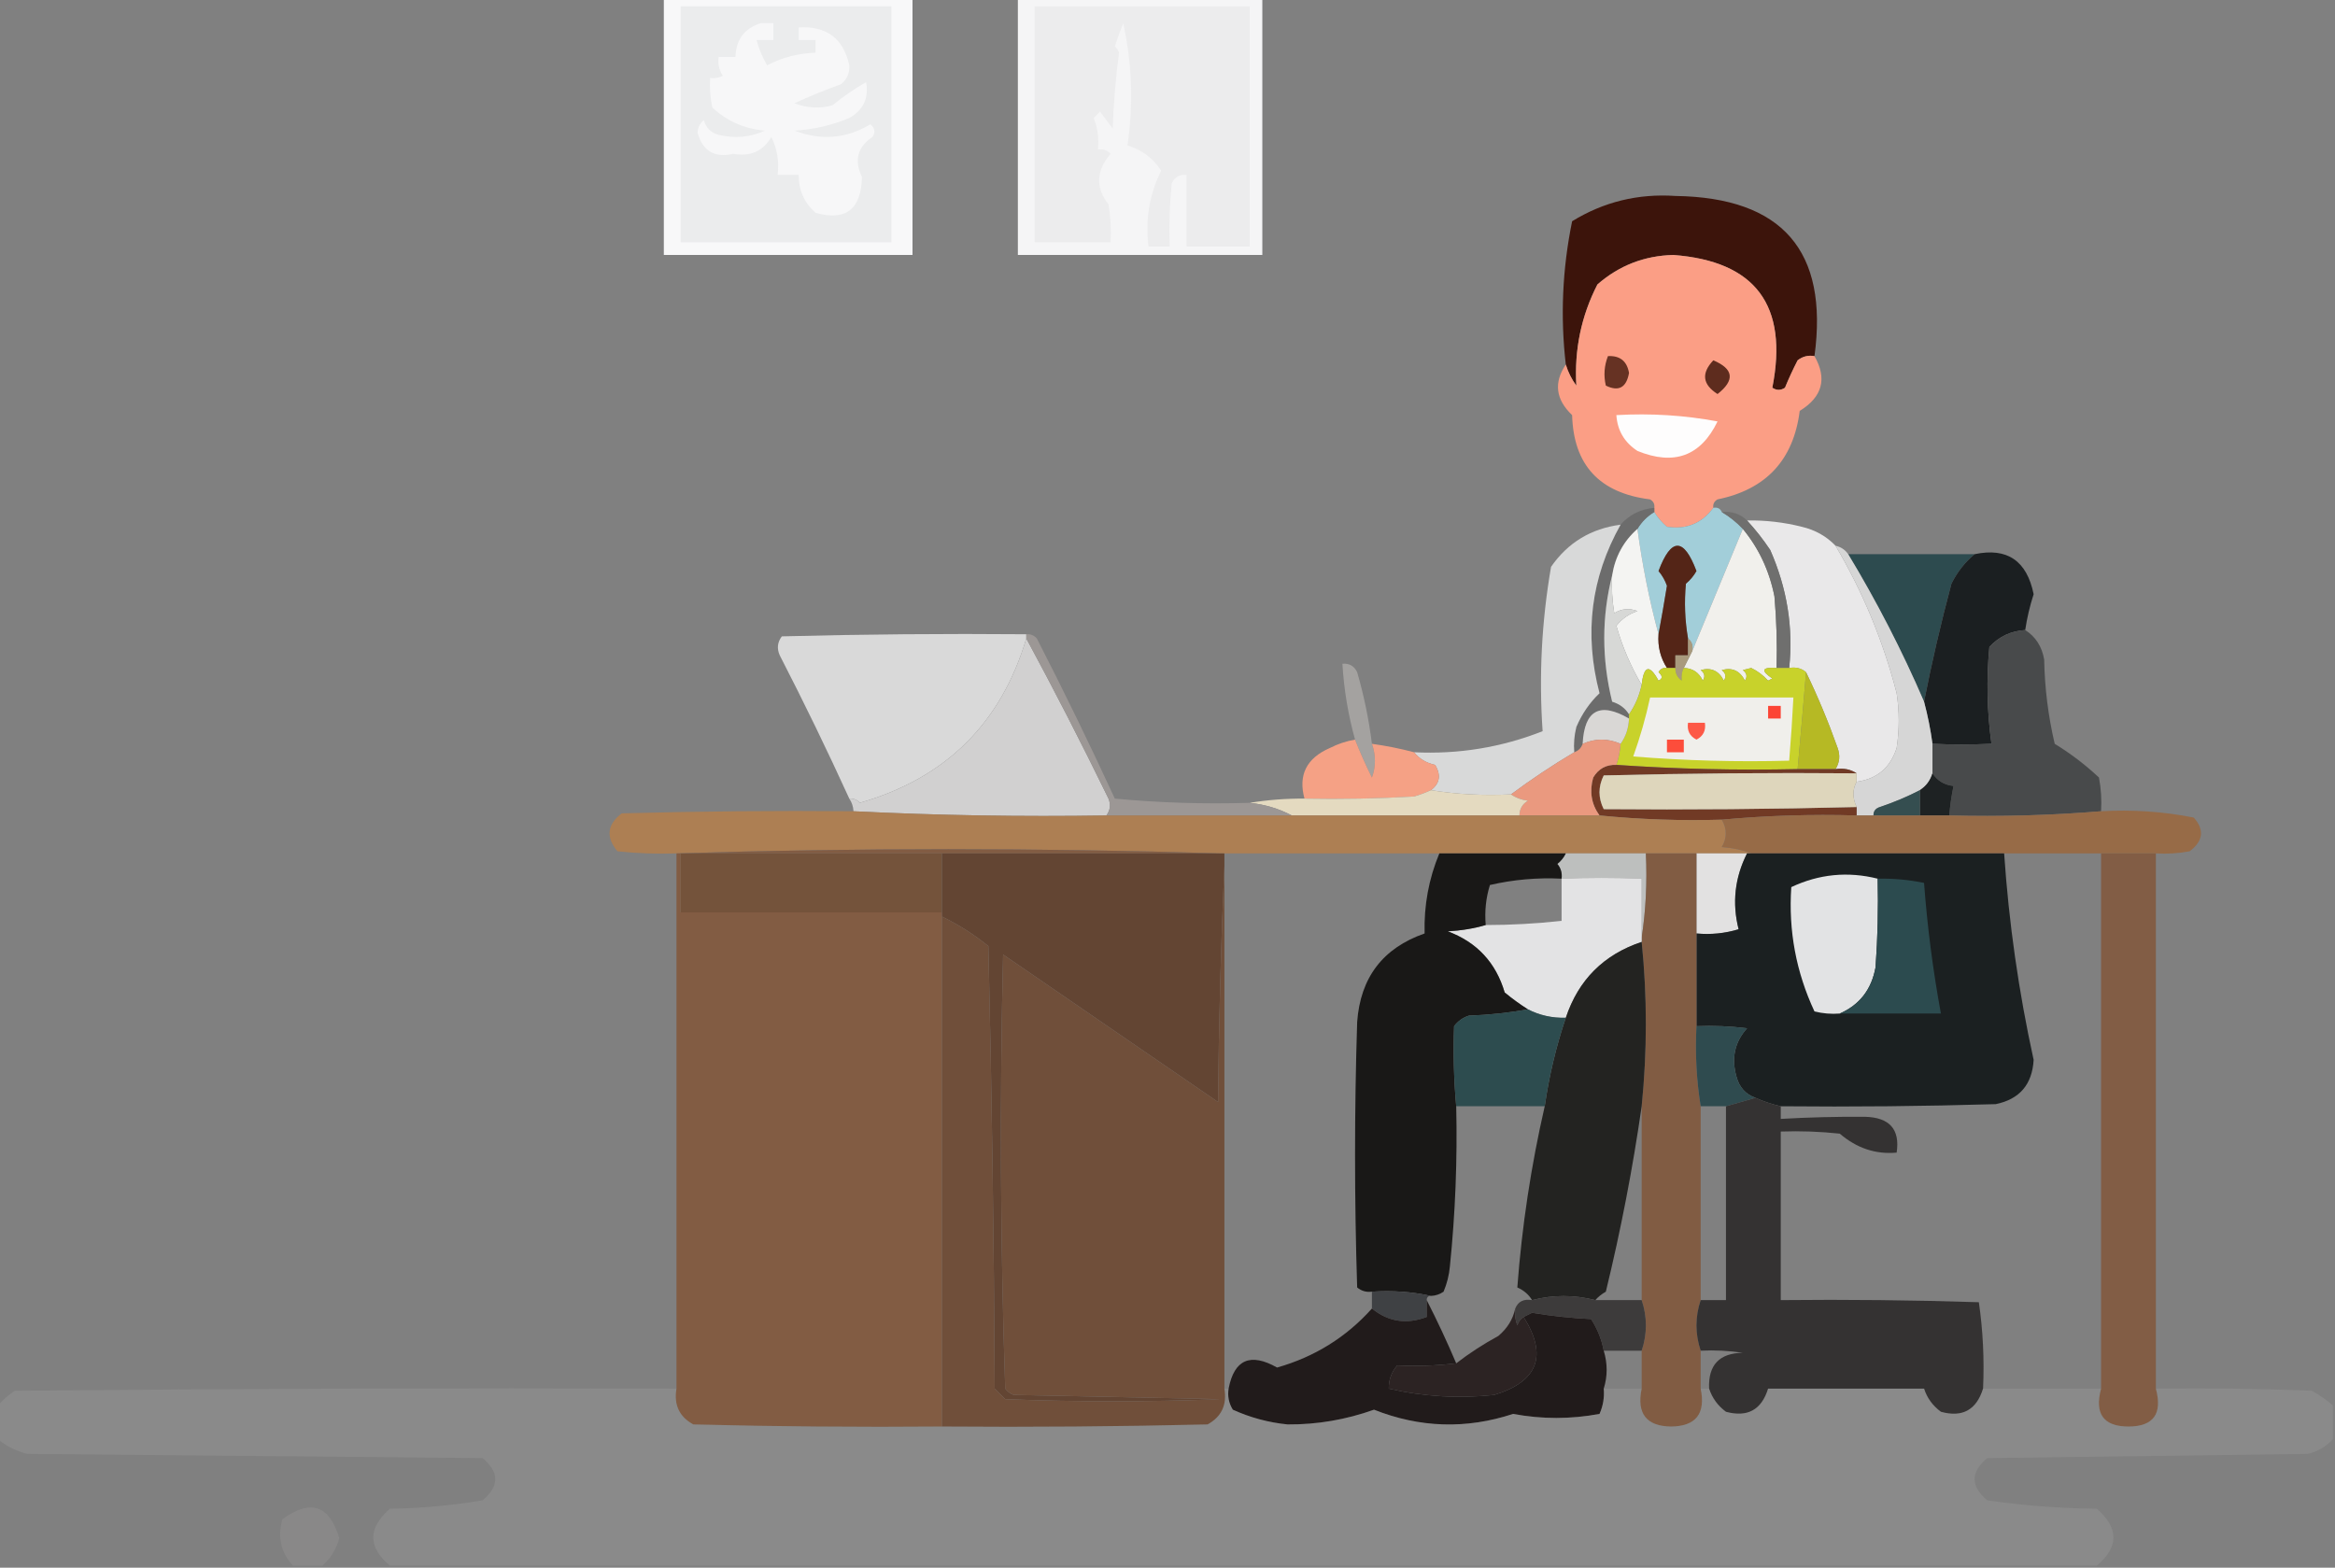 <?xml version="1.0" encoding="UTF-8"?>
<!DOCTYPE svg PUBLIC "-//W3C//DTD SVG 1.1//EN" "http://www.w3.org/Graphics/SVG/1.1/DTD/svg11.dtd">
<svg xmlns="http://www.w3.org/2000/svg" version="1.1" width="554px" height="372px" style="shape-rendering:geometricPrecision; text-rendering:geometricPrecision; image-rendering:optimizeQuality; fill-rule:evenodd; clip-rule:evenodd" xmlns:xlink="http://www.w3.org/1999/xlink">
<rect width="100%" height="100%" fill="#808080" stroke="none"/>
<g><path style="opacity:0.975" fill="#fbfbfc" d="M 157.5,-0.5 C 177.167,-0.5 196.833,-0.5 216.5,-0.5C 216.5,19.833 216.5,40.167 216.5,60.5C 196.833,60.5 177.167,60.5 157.5,60.5C 157.5,40.167 157.5,19.833 157.5,-0.5 Z"/></g>
<g><path style="opacity:0.94" fill="#fcfcfd" d="M 241.5,-0.5 C 260.833,-0.5 280.167,-0.5 299.5,-0.5C 299.5,19.833 299.5,40.167 299.5,60.5C 280.167,60.5 260.833,60.5 241.5,60.5C 241.5,40.167 241.5,19.833 241.5,-0.5 Z"/></g>
<g><path style="opacity:1" fill="#ececed" d="M 245.5,1.5 C 262.5,1.5 279.5,1.5 296.5,1.5C 296.5,20.5 296.5,39.5 296.5,58.5C 291.5,58.5 286.5,58.5 281.5,58.5C 281.5,52.833 281.5,47.167 281.5,41.5C 279.876,41.36 278.71,42.027 278,43.5C 277.501,48.489 277.334,53.489 277.5,58.5C 275.833,58.5 274.167,58.5 272.5,58.5C 271.71,52.089 272.71,46.089 275.5,40.5C 273.578,37.536 270.911,35.536 267.5,34.5C 268.932,24.794 268.598,15.127 266.5,5.5C 265.77,7.341 265.103,9.175 264.5,11C 264.957,11.414 265.291,11.914 265.5,12.5C 264.708,18.449 264.208,24.449 264,30.5C 263,29.167 262,27.833 261,26.5C 260.5,27 260,27.5 259.5,28C 260.435,30.381 260.768,32.881 260.5,35.5C 261.675,35.281 262.675,35.614 263.5,36.5C 260.048,40.507 259.881,44.507 263,48.5C 263.498,51.482 263.665,54.482 263.5,57.5C 257.5,57.5 251.5,57.5 245.5,57.5C 245.5,38.833 245.5,20.167 245.5,1.5 Z"/></g>
<g><path style="opacity:1" fill="#ebeced" d="M 161.5,1.5 C 178.167,1.5 194.833,1.5 211.5,1.5C 211.5,20.167 211.5,38.833 211.5,57.5C 194.833,57.5 178.167,57.5 161.5,57.5C 161.5,38.833 161.5,20.167 161.5,1.5 Z"/></g>
<g><path style="opacity:1" fill="#f7f7f8" d="M 180.5,5.5 C 181.5,5.5 182.5,5.5 183.5,5.5C 183.5,6.833 183.5,8.167 183.5,9.5C 182.167,9.5 180.833,9.5 179.5,9.5C 180.044,11.579 180.878,13.579 182,15.5C 185.504,13.653 189.337,12.653 193.5,12.5C 193.5,11.5 193.5,10.5 193.5,9.5C 192.167,9.5 190.833,9.5 189.5,9.5C 189.5,8.5 189.5,7.5 189.5,6.5C 196.11,6.128 200.11,9.128 201.5,15.5C 201.61,17.374 200.944,18.874 199.5,20C 195.727,21.354 192.06,22.854 188.5,24.5C 191.446,25.655 194.446,25.821 197.5,25C 200.102,22.869 202.768,21.035 205.5,19.5C 206.178,23.273 204.844,26.106 201.5,28C 197.351,29.737 193.017,30.737 188.5,31C 194.826,33.409 200.826,32.909 206.5,29.5C 207.583,30.365 207.749,31.365 207,32.5C 203.446,34.879 202.613,38.046 204.5,42C 204.336,49.685 200.669,52.518 193.5,50.5C 190.801,48.102 189.467,45.102 189.5,41.5C 187.833,41.5 186.167,41.5 184.5,41.5C 184.892,38.278 184.392,35.278 183,32.5C 181.028,35.889 178.028,37.222 174,36.5C 169.551,37.514 166.718,35.848 165.5,31.5C 165.556,30.263 166.056,29.263 167,28.5C 167.5,30.333 168.667,31.5 170.5,32C 174.362,32.913 178.028,32.58 181.5,31C 176.648,30.588 172.481,28.754 169,25.5C 168.503,23.19 168.337,20.857 168.5,18.5C 169.552,18.649 170.552,18.483 171.5,18C 170.62,16.644 170.286,15.144 170.5,13.5C 171.833,13.5 173.167,13.5 174.5,13.5C 174.626,9.38 176.626,6.713 180.5,5.5 Z"/></g>
<g><path style="opacity:0.996" fill="#3c140a" d="M 430.5,84.5 C 429.022,84.238 427.689,84.571 426.5,85.5C 425.399,87.642 424.399,89.808 423.5,92C 422.5,92.667 421.5,92.667 420.5,92C 424.349,72.469 416.515,61.969 397,60.5C 390.125,60.679 384.125,63.012 379,67.5C 375.171,74.969 373.504,82.969 374,91.5C 372.88,89.97 372.046,88.303 371.5,86.5C 370.185,75.154 370.685,63.82 373,52.5C 380.46,47.905 388.626,45.905 397.5,46.5C 422.88,46.871 433.88,59.537 430.5,84.5 Z"/></g>
<g><path style="opacity:0.998" fill="#fb9e85" d="M 430.5,84.5 C 433.554,89.853 432.387,94.186 427,97.5C 425.522,109.145 419.022,116.145 407.5,118.5C 406.702,118.957 406.369,119.624 406.5,120.5C 403.759,124.202 400.093,125.702 395.5,125C 394.29,123.961 393.29,122.794 392.5,121.5C 392.5,121.167 392.5,120.833 392.5,120.5C 392.631,119.624 392.298,118.957 391.5,118.5C 379.496,117.004 373.33,110.337 373,98.5C 369.1,94.793 368.6,90.793 371.5,86.5C 372.046,88.303 372.88,89.97 374,91.5C 373.504,82.969 375.171,74.969 379,67.5C 384.125,63.012 390.125,60.679 397,60.5C 416.515,61.969 424.349,72.469 420.5,92C 421.5,92.667 422.5,92.667 423.5,92C 424.399,89.808 425.399,87.642 426.5,85.5C 427.689,84.571 429.022,84.238 430.5,84.5 Z"/></g>
<g><path style="opacity:1" fill="#663223" d="M 381.5,84.5 C 384.352,84.352 386.019,85.686 386.5,88.5C 385.875,91.987 384.042,92.987 381,91.5C 380.444,89.115 380.61,86.782 381.5,84.5 Z"/></g>
<g><path style="opacity:1" fill="#5e2c1e" d="M 406.5,85.5 C 411.341,87.544 411.675,90.21 407.5,93.5C 403.933,91.235 403.6,88.568 406.5,85.5 Z"/></g>
<g><path style="opacity:1" fill="#fefdfd" d="M 383.5,98.5 C 391.672,98.034 399.672,98.534 407.5,100C 403.528,108.218 397.194,110.551 388.5,107C 385.404,104.971 383.738,102.138 383.5,98.5 Z"/></g>
<g><path style="opacity:1" fill="#a2ced9" d="M 406.5,120.5 C 407.492,120.328 408.158,120.662 408.5,121.5C 410.349,122.593 412.016,123.926 413.5,125.5C 409.503,135.155 405.503,144.822 401.5,154.5C 401.737,153.209 401.404,152.209 400.5,151.5C 399.751,147.181 399.585,142.848 400,138.5C 401.022,137.646 401.855,136.646 402.5,135.5C 399.5,127.5 396.5,127.5 393.5,135.5C 394.383,136.548 395.05,137.715 395.5,139C 394.868,142.88 394.201,146.713 393.5,150.5C 391.311,142.392 389.645,134.059 388.5,125.5C 389.5,123.833 390.833,122.5 392.5,121.5C 393.29,122.794 394.29,123.961 395.5,125C 400.093,125.702 403.759,124.202 406.5,120.5 Z"/></g>
<g><path style="opacity:1" fill="#6c6c6c" d="M 392.5,120.5 C 392.5,120.833 392.5,121.167 392.5,121.5C 390.833,122.5 389.5,123.833 388.5,125.5C 385.214,128.4 383.214,132.067 382.5,136.5C 380.001,146.342 380.001,156.342 382.5,166.5C 384.261,167.035 385.594,168.035 386.5,169.5C 386.5,169.833 386.5,170.167 386.5,170.5C 379.573,166.49 375.906,168.49 375.5,176.5C 375.167,177.5 374.5,178.167 373.5,178.5C 373.338,176.473 373.505,174.473 374,172.5C 375.349,169.349 377.182,166.682 379.5,164.5C 375.791,150.371 377.457,137.038 384.5,124.5C 386.579,122.127 389.246,120.794 392.5,120.5 Z"/></g>
<g><path style="opacity:1" fill="#e9e8e9" d="M 414.5,123.5 C 418.897,123.425 423.23,123.925 427.5,125C 430.684,125.754 433.351,127.254 435.5,129.5C 441.966,140.439 446.799,152.105 450,164.5C 450.667,168.833 450.667,173.167 450,177.5C 448.472,182.201 445.305,184.868 440.5,185.5C 440.5,184.833 440.5,184.167 440.5,183.5C 439.081,182.549 437.415,182.216 435.5,182.5C 436.473,180.932 436.64,179.265 436,177.5C 433.791,171.269 431.291,165.269 428.5,159.5C 427.432,158.566 426.099,158.232 424.5,158.5C 425.507,148.928 424.007,139.595 420,130.5C 418.334,128.004 416.5,125.671 414.5,123.5 Z"/></g>
<g><path style="opacity:0.969" fill="#dadbdb" d="M 384.5,124.5 C 377.457,137.038 375.791,150.371 379.5,164.5C 377.182,166.682 375.349,169.349 374,172.5C 373.505,174.473 373.338,176.473 373.5,178.5C 368.291,181.598 363.291,184.932 358.5,188.5C 351.978,188.823 345.645,188.49 339.5,187.5C 341.616,185.912 341.949,183.912 340.5,181.5C 338.402,181.043 336.736,180.043 335.5,178.5C 346.076,179.014 356.243,177.347 366,173.5C 365.099,160.441 365.766,147.441 368,134.5C 371.983,128.755 377.483,125.421 384.5,124.5 Z"/></g>
<g><path style="opacity:1" fill="#f4f4f2" d="M 388.5,125.5 C 389.645,134.059 391.311,142.392 393.5,150.5C 393.287,153.451 393.954,156.118 395.5,158.5C 394.624,158.369 393.957,158.702 393.5,159.5C 394.506,160.396 394.506,161.062 393.5,161.5C 391.351,157.563 390.018,157.897 389.5,162.5C 386.946,158.204 384.946,153.537 383.5,148.5C 384.779,146.854 386.445,145.687 388.5,145C 386.559,144.257 384.726,144.424 383,145.5C 382.502,142.518 382.335,139.518 382.5,136.5C 383.214,132.067 385.214,128.4 388.5,125.5 Z"/></g>
<g><path style="opacity:1" fill="#f1f0ec" d="M 413.5,125.5 C 417.29,130.087 419.79,135.42 421,141.5C 421.499,147.157 421.666,152.824 421.5,158.5C 418.001,158.259 417.668,159.092 420.5,161C 420.167,161.167 419.833,161.333 419.5,161.5C 418.369,160.249 417.036,159.249 415.5,158.5C 414.833,158.667 414.167,158.833 413.5,159C 414.451,159.718 414.617,160.551 414,161.5C 412.809,159.153 410.976,158.32 408.5,159C 409.451,159.718 409.617,160.551 409,161.5C 407.809,159.153 405.976,158.32 403.5,159C 404.451,159.718 404.617,160.551 404,161.5C 403.092,159.561 401.592,158.561 399.5,158.5C 400.167,157.167 400.833,155.833 401.5,154.5C 405.503,144.822 409.503,135.155 413.5,125.5 Z"/></g>
<g><path style="opacity:1" fill="#6f6f6e" d="M 408.5,121.5 C 410.898,121.259 412.898,121.926 414.5,123.5C 416.5,125.671 418.334,128.004 420,130.5C 424.007,139.595 425.507,148.928 424.5,158.5C 423.5,158.5 422.5,158.5 421.5,158.5C 421.666,152.824 421.499,147.157 421,141.5C 419.79,135.42 417.29,130.087 413.5,125.5C 412.016,123.926 410.349,122.593 408.5,121.5 Z"/></g>
<g><path style="opacity:1" fill="#542517" d="M 400.5,151.5 C 400.5,152.833 400.5,154.167 400.5,155.5C 399.5,155.5 398.5,155.5 397.5,155.5C 397.5,156.5 397.5,157.5 397.5,158.5C 396.833,158.5 396.167,158.5 395.5,158.5C 393.954,156.118 393.287,153.451 393.5,150.5C 394.201,146.713 394.868,142.88 395.5,139C 395.05,137.715 394.383,136.548 393.5,135.5C 396.5,127.5 399.5,127.5 402.5,135.5C 401.855,136.646 401.022,137.646 400,138.5C 399.585,142.848 399.751,147.181 400.5,151.5 Z"/></g>
<g><path style="opacity:0.994" fill="#2d4b4f" d="M 438.5,131.5 C 448.5,131.5 458.5,131.5 468.5,131.5C 466.204,133.401 464.371,135.734 463,138.5C 460.514,147.775 458.348,157.109 456.5,166.5C 451.3,154.434 445.3,142.767 438.5,131.5 Z"/></g>
<g><path style="opacity:1" fill="#1b1f21" d="M 480.5,149.5 C 477.108,149.717 474.275,151.051 472,153.5C 471.269,161.202 471.436,168.869 472.5,176.5C 467.683,176.709 463.016,176.709 458.5,176.5C 458.041,173.123 457.374,169.789 456.5,166.5C 458.348,157.109 460.514,147.775 463,138.5C 464.371,135.734 466.204,133.401 468.5,131.5C 476.214,129.873 480.881,133.04 482.5,141C 481.594,143.791 480.927,146.624 480.5,149.5 Z"/></g>
<g><path style="opacity:1" fill="#d6d6d6" d="M 435.5,129.5 C 436.778,129.782 437.778,130.449 438.5,131.5C 445.3,142.767 451.3,154.434 456.5,166.5C 457.374,169.789 458.041,173.123 458.5,176.5C 458.5,178.833 458.5,181.167 458.5,183.5C 457.974,185.23 456.974,186.564 455.5,187.5C 452.498,189.053 449.332,190.386 446,191.5C 444.97,191.836 444.47,192.503 444.5,193.5C 443.167,193.5 441.833,193.5 440.5,193.5C 440.5,192.833 440.5,192.167 440.5,191.5C 439.498,189.323 439.498,187.323 440.5,185.5C 445.305,184.868 448.472,182.201 450,177.5C 450.667,173.167 450.667,168.833 450,164.5C 446.799,152.105 441.966,140.439 435.5,129.5 Z"/></g>
<g><path style="opacity:1" fill="#d7d8d6" d="M 382.5,136.5 C 382.335,139.518 382.502,142.518 383,145.5C 384.726,144.424 386.559,144.257 388.5,145C 386.445,145.687 384.779,146.854 383.5,148.5C 384.946,153.537 386.946,158.204 389.5,162.5C 388.945,165.096 387.945,167.429 386.5,169.5C 385.594,168.035 384.261,167.035 382.5,166.5C 380.001,156.342 380.001,146.342 382.5,136.5 Z"/></g>
<g><path style="opacity:1" fill="#d9d9d9" d="M 243.5,150.5 C 243.5,150.833 243.5,151.167 243.5,151.5C 237.487,171.68 224.32,184.68 204,190.5C 203.329,189.748 202.496,189.414 201.5,189.5C 196.286,178.071 190.786,166.737 185,155.5C 184.28,153.888 184.446,152.388 185.5,151C 204.83,150.5 224.164,150.333 243.5,150.5 Z"/></g>
<g><path style="opacity:1" fill="#d1d0d0" d="M 243.5,151.5 C 250.21,163.918 256.71,176.584 263,189.5C 263.579,190.928 263.412,192.262 262.5,193.5C 242.424,193.821 222.424,193.487 202.5,192.5C 202.443,191.391 202.11,190.391 201.5,189.5C 202.496,189.414 203.329,189.748 204,190.5C 224.32,184.68 237.487,171.68 243.5,151.5 Z"/></g>
<g><path style="opacity:1" fill="#a99a7d" d="M 400.5,151.5 C 401.404,152.209 401.737,153.209 401.5,154.5C 400.833,155.833 400.167,157.167 399.5,158.5C 399.058,159.231 398.891,160.231 399,161.5C 397.961,160.756 397.461,159.756 397.5,158.5C 397.5,157.5 397.5,156.5 397.5,155.5C 398.5,155.5 399.5,155.5 400.5,155.5C 400.5,154.167 400.5,152.833 400.5,151.5 Z"/></g>
<g><path style="opacity:1" fill="#c8d22b" d="M 395.5,158.5 C 396.167,158.5 396.833,158.5 397.5,158.5C 397.461,159.756 397.961,160.756 399,161.5C 398.891,160.231 399.058,159.231 399.5,158.5C 401.592,158.561 403.092,159.561 404,161.5C 404.617,160.551 404.451,159.718 403.5,159C 405.976,158.32 407.809,159.153 409,161.5C 409.617,160.551 409.451,159.718 408.5,159C 410.976,158.32 412.809,159.153 414,161.5C 414.617,160.551 414.451,159.718 413.5,159C 414.167,158.833 414.833,158.667 415.5,158.5C 417.036,159.249 418.369,160.249 419.5,161.5C 419.833,161.333 420.167,161.167 420.5,161C 417.668,159.092 418.001,158.259 421.5,158.5C 422.5,158.5 423.5,158.5 424.5,158.5C 426.099,158.232 427.432,158.566 428.5,159.5C 427.87,167.181 427.203,174.848 426.5,182.5C 412.088,182.816 397.755,182.482 383.5,181.5C 384.038,179.883 384.371,178.216 384.5,176.5C 385.738,174.786 386.405,172.786 386.5,170.5C 386.5,170.167 386.5,169.833 386.5,169.5C 387.945,167.429 388.945,165.096 389.5,162.5C 390.018,157.897 391.351,157.563 393.5,161.5C 394.506,161.062 394.506,160.396 393.5,159.5C 393.957,158.702 394.624,158.369 395.5,158.5 Z"/></g>
<g><path style="opacity:0.998" fill="#a4a2a0" d="M 325.5,176.5 C 326.449,179.208 326.449,181.874 325.5,184.5C 324.011,181.496 322.678,178.496 321.5,175.5C 319.86,169.608 318.86,163.608 318.5,157.5C 320.124,157.36 321.29,158.027 322,159.5C 323.617,165.086 324.784,170.753 325.5,176.5 Z"/></g>
<g><path style="opacity:1" fill="#f0efeb" d="M 391.5,165.5 C 402.833,165.5 414.167,165.5 425.5,165.5C 425.249,170.507 424.916,175.507 424.5,180.5C 412.149,180.832 399.815,180.499 387.5,179.5C 389.147,174.91 390.48,170.244 391.5,165.5 Z"/></g>
<g><path style="opacity:1" fill="#fc4434" d="M 419.5,167.5 C 420.5,167.5 421.5,167.5 422.5,167.5C 422.5,168.5 422.5,169.5 422.5,170.5C 421.5,170.5 420.5,170.5 419.5,170.5C 419.5,169.5 419.5,168.5 419.5,167.5 Z"/></g>
<g><path style="opacity:1" fill="#b6b924" d="M 428.5,159.5 C 431.291,165.269 433.791,171.269 436,177.5C 436.64,179.265 436.473,180.932 435.5,182.5C 432.5,182.5 429.5,182.5 426.5,182.5C 427.203,174.848 427.87,167.181 428.5,159.5 Z"/></g>
<g><path style="opacity:1" fill="#d9d7d5" d="M 386.5,170.5 C 386.405,172.786 385.738,174.786 384.5,176.5C 381.5,175.167 378.5,175.167 375.5,176.5C 375.906,168.49 379.573,166.49 386.5,170.5 Z"/></g>
<g><path style="opacity:1" fill="#fd5846" d="M 400.5,171.5 C 401.833,171.5 403.167,171.5 404.5,171.5C 404.778,173.346 404.111,174.68 402.5,175.5C 400.889,174.68 400.222,173.346 400.5,171.5 Z"/></g>
<g><path style="opacity:0.992" fill="#f6a185" d="M 321.5,175.5 C 322.678,178.496 324.011,181.496 325.5,184.5C 326.449,181.874 326.449,179.208 325.5,176.5C 328.877,176.959 332.211,177.626 335.5,178.5C 336.736,180.043 338.402,181.043 340.5,181.5C 341.949,183.912 341.616,185.912 339.5,187.5C 338.234,188.09 336.901,188.59 335.5,189C 326.84,189.5 318.173,189.666 309.5,189.5C 307.981,183.905 309.981,179.905 315.5,177.5C 317.411,176.523 319.411,175.857 321.5,175.5 Z"/></g>
<g><path style="opacity:1" fill="#fd4d3b" d="M 395.5,175.5 C 396.833,175.5 398.167,175.5 399.5,175.5C 399.5,176.5 399.5,177.5 399.5,178.5C 398.167,178.5 396.833,178.5 395.5,178.5C 395.5,177.5 395.5,176.5 395.5,175.5 Z"/></g>
<g><path style="opacity:1" fill="#484a4b" d="M 480.5,149.5 C 482.97,151.082 484.47,153.415 485,156.5C 485.126,163.274 485.959,169.94 487.5,176.5C 491.27,178.803 494.77,181.469 498,184.5C 498.497,187.146 498.664,189.813 498.5,192.5C 486.58,193.479 474.58,193.812 462.5,193.5C 462.674,191.139 463.007,188.806 463.5,186.5C 461.336,186.279 459.67,185.279 458.5,183.5C 458.5,181.167 458.5,178.833 458.5,176.5C 463.016,176.709 467.683,176.709 472.5,176.5C 471.436,168.869 471.269,161.202 472,153.5C 474.275,151.051 477.108,149.717 480.5,149.5 Z"/></g>
<g><path style="opacity:1" fill="#713a25" d="M 383.5,181.5 C 397.755,182.482 412.088,182.816 426.5,182.5C 429.5,182.5 432.5,182.5 435.5,182.5C 437.415,182.216 439.081,182.549 440.5,183.5C 420.497,183.333 400.497,183.5 380.5,184C 379.167,186.667 379.167,189.333 380.5,192C 400.499,192.167 420.499,192 440.5,191.5C 440.5,192.167 440.5,192.833 440.5,193.5C 429.752,193.191 419.085,193.524 408.5,194.5C 398.781,194.782 389.114,194.449 379.5,193.5C 377.568,190.823 377.068,187.823 378,184.5C 379.264,182.393 381.097,181.393 383.5,181.5 Z"/></g>
<g><path style="opacity:1" fill="#ea997f" d="M 384.5,176.5 C 384.371,178.216 384.038,179.883 383.5,181.5C 381.097,181.393 379.264,182.393 378,184.5C 377.068,187.823 377.568,190.823 379.5,193.5C 373.167,193.5 366.833,193.5 360.5,193.5C 360.511,191.983 361.177,190.816 362.5,190C 360.942,189.79 359.609,189.29 358.5,188.5C 363.291,184.932 368.291,181.598 373.5,178.5C 374.5,178.167 375.167,177.5 375.5,176.5C 378.5,175.167 381.5,175.167 384.5,176.5 Z"/></g>
<g><path style="opacity:1" fill="#1e2223" d="M 458.5,183.5 C 459.67,185.279 461.336,186.279 463.5,186.5C 463.007,188.806 462.674,191.139 462.5,193.5C 460.167,193.5 457.833,193.5 455.5,193.5C 455.5,191.5 455.5,189.5 455.5,187.5C 456.974,186.564 457.974,185.23 458.5,183.5 Z"/></g>
<g><path style="opacity:1" fill="#ded6bc" d="M 440.5,183.5 C 440.5,184.167 440.5,184.833 440.5,185.5C 439.498,187.323 439.498,189.323 440.5,191.5C 420.499,192 400.499,192.167 380.5,192C 379.167,189.333 379.167,186.667 380.5,184C 400.497,183.5 420.497,183.333 440.5,183.5 Z"/></g>
<g><path style="opacity:1" fill="#354e50" d="M 455.5,187.5 C 455.5,189.5 455.5,191.5 455.5,193.5C 451.833,193.5 448.167,193.5 444.5,193.5C 444.47,192.503 444.97,191.836 446,191.5C 449.332,190.386 452.498,189.053 455.5,187.5 Z"/></g>
<g><path style="opacity:1" fill="#e4dac0" d="M 339.5,187.5 C 345.645,188.49 351.978,188.823 358.5,188.5C 359.609,189.29 360.942,189.79 362.5,190C 361.177,190.816 360.511,191.983 360.5,193.5C 342.5,193.5 324.5,193.5 306.5,193.5C 303.452,191.881 300.119,190.881 296.5,190.5C 300.798,189.8 305.131,189.467 309.5,189.5C 318.173,189.666 326.84,189.5 335.5,189C 336.901,188.59 338.234,188.09 339.5,187.5 Z"/></g>
<g><path style="opacity:0.997" fill="#9c9795" d="M 243.5,151.5 C 243.5,151.167 243.5,150.833 243.5,150.5C 244.496,150.414 245.329,150.748 246,151.5C 252.439,164.044 258.606,176.711 264.5,189.5C 275.146,190.499 285.813,190.832 296.5,190.5C 300.119,190.881 303.452,191.881 306.5,193.5C 291.833,193.5 277.167,193.5 262.5,193.5C 263.412,192.262 263.579,190.928 263,189.5C 256.71,176.584 250.21,163.918 243.5,151.5 Z"/></g>
<g><path style="opacity:0.978" fill="#ae7f52" d="M 202.5,192.5 C 222.424,193.487 242.424,193.821 262.5,193.5C 277.167,193.5 291.833,193.5 306.5,193.5C 324.5,193.5 342.5,193.5 360.5,193.5C 366.833,193.5 373.167,193.5 379.5,193.5C 389.114,194.449 398.781,194.782 408.5,194.5C 409.768,196.67 409.768,198.837 408.5,201C 411.036,201.186 413.369,201.686 415.5,202.5C 415.167,202.5 414.833,202.5 414.5,202.5C 410.5,202.5 406.5,202.5 402.5,202.5C 398.5,202.5 394.5,202.5 390.5,202.5C 384.167,202.5 377.833,202.5 371.5,202.5C 361.5,202.5 351.5,202.5 341.5,202.5C 324.5,202.5 307.5,202.5 290.5,202.5C 290.167,202.5 289.833,202.5 289.5,202.5C 246.5,201.167 203.5,201.167 160.5,202.5C 155.821,202.666 151.155,202.499 146.5,202C 143.701,198.661 144.034,195.661 147.5,193C 165.83,192.5 184.164,192.333 202.5,192.5 Z"/></g>
<g><path style="opacity:0.988" fill="#976a46" d="M 498.5,192.5 C 505.947,192.071 513.281,192.571 520.5,194C 523.07,196.915 522.737,199.581 519.5,202C 516.854,202.497 514.187,202.664 511.5,202.5C 507.167,202.5 502.833,202.5 498.5,202.5C 490.833,202.5 483.167,202.5 475.5,202.5C 455.5,202.5 435.5,202.5 415.5,202.5C 413.369,201.686 411.036,201.186 408.5,201C 409.768,198.837 409.768,196.67 408.5,194.5C 419.085,193.524 429.752,193.191 440.5,193.5C 441.833,193.5 443.167,193.5 444.5,193.5C 448.167,193.5 451.833,193.5 455.5,193.5C 457.833,193.5 460.167,193.5 462.5,193.5C 474.58,193.812 486.58,193.479 498.5,192.5 Z"/></g>
<g><path style="opacity:0.055" fill="#2d2622" d="M 112.5,201.5 C 113.833,202.167 113.833,202.167 112.5,201.5 Z"/></g>
<g><path style="opacity:0.993" fill="#825c43" d="M 289.5,202.5 C 267.5,202.5 245.5,202.5 223.5,202.5C 202.833,202.5 182.167,202.5 161.5,202.5C 161.5,207.167 161.5,211.833 161.5,216.5C 182.167,216.5 202.833,216.5 223.5,216.5C 223.5,216.833 223.5,217.167 223.5,217.5C 223.5,257.833 223.5,298.167 223.5,338.5C 203.831,338.667 184.164,338.5 164.5,338C 161.179,336.188 159.845,333.355 160.5,329.5C 160.5,287.167 160.5,244.833 160.5,202.5C 203.5,201.167 246.5,201.167 289.5,202.5 Z"/></g>
<g><path style="opacity:1" fill="#74533b" d="M 223.5,202.5 C 223.5,207.167 223.5,211.833 223.5,216.5C 202.833,216.5 182.167,216.5 161.5,216.5C 161.5,211.833 161.5,207.167 161.5,202.5C 182.167,202.5 202.833,202.5 223.5,202.5 Z"/></g>
<g><path style="opacity:1" fill="#bdbfbe" d="M 371.5,202.5 C 377.833,202.5 384.167,202.5 390.5,202.5C 390.824,209.354 390.491,216.021 389.5,222.5C 389.5,217.833 389.5,213.167 389.5,208.5C 383.085,208.249 376.751,208.249 370.5,208.5C 370.67,207.178 370.337,206.011 369.5,205C 370.381,204.292 371.047,203.458 371.5,202.5 Z"/></g>
<g><path style="opacity:1" fill="#e2e1e1" d="M 402.5,202.5 C 406.5,202.5 410.5,202.5 414.5,202.5C 411.591,208.253 410.925,214.253 412.5,220.5C 409.232,221.487 405.898,221.82 402.5,221.5C 402.5,215.167 402.5,208.833 402.5,202.5 Z"/></g>
<g><path style="opacity:1" fill="#1b2021" d="M 414.5,202.5 C 414.833,202.5 415.167,202.5 415.5,202.5C 435.5,202.5 455.5,202.5 475.5,202.5C 476.619,219.001 478.953,235.334 482.5,251.5C 482.16,257.336 479.16,260.836 473.5,262C 456.503,262.5 439.503,262.667 422.5,262.5C 420.421,262.029 418.421,261.363 416.5,260.5C 414.156,259.653 412.656,257.986 412,255.5C 410.738,251.091 411.572,247.257 414.5,244C 410.514,243.501 406.514,243.334 402.5,243.5C 402.5,236.167 402.5,228.833 402.5,221.5C 405.898,221.82 409.232,221.487 412.5,220.5C 410.925,214.253 411.591,208.253 414.5,202.5 Z"/></g>
<g><path style="opacity:0.968" fill="#825c43" d="M 498.5,202.5 C 502.833,202.5 507.167,202.5 511.5,202.5C 511.5,244.833 511.5,287.167 511.5,329.5C 513.105,335.486 510.938,338.486 505,338.5C 499.062,338.486 496.895,335.486 498.5,329.5C 498.5,287.167 498.5,244.833 498.5,202.5 Z"/></g>
<g><path style="opacity:1" fill="#634533" d="M 223.5,202.5 C 245.5,202.5 267.5,202.5 289.5,202.5C 289.833,202.5 290.167,202.5 290.5,202.5C 290.5,203.5 290.5,204.5 290.5,205.5C 289.668,223.996 289.168,242.662 289,261.5C 272,249.833 255,238.167 238,226.5C 237.174,260.875 237.34,295.208 238.5,329.5C 239.025,330.192 239.692,330.692 240.5,331C 256.833,331.333 273.167,331.667 289.5,332C 272.5,332.667 255.5,332.667 238.5,332C 237.667,331.167 236.833,330.333 236,329.5C 235.833,294.495 235.333,259.495 234.5,224.5C 231.066,221.719 227.399,219.386 223.5,217.5C 223.5,217.167 223.5,216.833 223.5,216.5C 223.5,211.833 223.5,207.167 223.5,202.5 Z"/></g>
<g><path style="opacity:1" fill="#e2e3e4" d="M 445.5,208.5 C 445.666,215.508 445.5,222.508 445,229.5C 444.055,234.767 441.221,238.434 436.5,240.5C 434.473,240.662 432.473,240.495 430.5,240C 426.137,230.656 424.303,220.822 425,210.5C 431.586,207.398 438.419,206.732 445.5,208.5 Z"/></g>
<g><path style="opacity:1" fill="#2c4b4f" d="M 445.5,208.5 C 449.215,208.423 452.881,208.756 456.5,209.5C 457.273,219.911 458.606,230.245 460.5,240.5C 452.5,240.5 444.5,240.5 436.5,240.5C 441.221,238.434 444.055,234.767 445,229.5C 445.5,222.508 445.666,215.508 445.5,208.5 Z"/></g>
<g><path style="opacity:0.977" fill="#815b42" d="M 390.5,202.5 C 394.5,202.5 398.5,202.5 402.5,202.5C 402.5,208.833 402.5,215.167 402.5,221.5C 402.5,228.833 402.5,236.167 402.5,243.5C 402.177,250.022 402.51,256.355 403.5,262.5C 403.5,277.833 403.5,293.167 403.5,308.5C 402.167,312.5 402.167,316.5 403.5,320.5C 403.5,323.5 403.5,326.5 403.5,329.5C 404.722,335.422 402.389,338.422 396.5,338.5C 390.611,338.422 388.278,335.422 389.5,329.5C 389.5,326.5 389.5,323.5 389.5,320.5C 390.833,316.5 390.833,312.5 389.5,308.5C 389.5,293.167 389.5,277.833 389.5,262.5C 390.821,249.402 390.821,236.402 389.5,223.5C 389.5,223.167 389.5,222.833 389.5,222.5C 390.491,216.021 390.824,209.354 390.5,202.5 Z"/></g>
<g><path style="opacity:1" fill="#e3e3e4" d="M 389.5,222.5 C 389.5,222.833 389.5,223.167 389.5,223.5C 380.5,226.5 374.5,232.5 371.5,241.5C 368.308,241.595 365.308,240.929 362.5,239.5C 360.608,238.298 358.774,236.965 357,235.5C 354.901,228.402 350.401,223.568 343.5,221C 346.695,220.819 349.695,220.319 352.5,219.5C 358.523,219.498 364.523,219.165 370.5,218.5C 370.5,215.167 370.5,211.833 370.5,208.5C 376.751,208.249 383.085,208.249 389.5,208.5C 389.5,213.167 389.5,217.833 389.5,222.5 Z"/></g>
<g><path style="opacity:1" fill="#191817" d="M 341.5,202.5 C 351.5,202.5 361.5,202.5 371.5,202.5C 371.047,203.458 370.381,204.292 369.5,205C 370.337,206.011 370.67,207.178 370.5,208.5C 364.755,208.211 359.088,208.711 353.5,210C 352.549,213.057 352.216,216.223 352.5,219.5C 349.695,220.319 346.695,220.819 343.5,221C 350.401,223.568 354.901,228.402 357,235.5C 358.774,236.965 360.608,238.298 362.5,239.5C 358.018,240.326 353.351,240.826 348.5,241C 347.069,241.465 345.903,242.299 345,243.5C 344.766,249.833 344.932,256.166 345.5,262.5C 345.792,275.202 345.292,287.869 344,300.5C 343.808,302.577 343.308,304.577 342.5,306.5C 341.583,307.127 340.583,307.461 339.5,307.5C 335.03,306.514 330.363,306.181 325.5,306.5C 324.178,306.67 323.011,306.337 322,305.5C 321.333,284.5 321.333,263.5 322,242.5C 322.762,231.96 328.095,224.96 338,221.5C 337.825,214.846 338.992,208.512 341.5,202.5 Z"/></g>
<g><path style="opacity:1" fill="#232321" d="M 389.5,223.5 C 390.821,236.402 390.821,249.402 389.5,262.5C 387.401,277.166 384.568,291.832 381,306.5C 380.005,307.066 379.172,307.733 378.5,308.5C 373.469,307.217 368.469,307.217 363.5,308.5C 362.685,307.163 361.518,306.163 360,305.5C 361.083,291.003 363.25,276.67 366.5,262.5C 367.532,255.338 369.199,248.338 371.5,241.5C 374.5,232.5 380.5,226.5 389.5,223.5 Z"/></g>
<g><path style="opacity:1" fill="#704f3a" d="M 290.5,205.5 C 290.5,246.833 290.5,288.167 290.5,329.5C 291.155,333.355 289.821,336.188 286.5,338C 265.503,338.5 244.503,338.667 223.5,338.5C 223.5,298.167 223.5,257.833 223.5,217.5C 227.399,219.386 231.066,221.719 234.5,224.5C 235.333,259.495 235.833,294.495 236,329.5C 236.833,330.333 237.667,331.167 238.5,332C 255.5,332.667 272.5,332.667 289.5,332C 273.167,331.667 256.833,331.333 240.5,331C 239.692,330.692 239.025,330.192 238.5,329.5C 237.34,295.208 237.174,260.875 238,226.5C 255,238.167 272,249.833 289,261.5C 289.168,242.662 289.668,223.996 290.5,205.5 Z"/></g>
<g><path style="opacity:0.97" fill="#2b4a4e" d="M 362.5,239.5 C 365.308,240.929 368.308,241.595 371.5,241.5C 369.199,248.338 367.532,255.338 366.5,262.5C 359.5,262.5 352.5,262.5 345.5,262.5C 344.932,256.166 344.766,249.833 345,243.5C 345.903,242.299 347.069,241.465 348.5,241C 353.351,240.826 358.018,240.326 362.5,239.5 Z"/></g>
<g><path style="opacity:0.974" fill="#2e4a4e" d="M 402.5,243.5 C 406.514,243.334 410.514,243.501 414.5,244C 411.572,247.257 410.738,251.091 412,255.5C 412.656,257.986 414.156,259.653 416.5,260.5C 414.167,261.167 411.833,261.833 409.5,262.5C 407.5,262.5 405.5,262.5 403.5,262.5C 402.51,256.355 402.177,250.022 402.5,243.5 Z"/></g>
<g><path style="opacity:0.966" fill="#323030" d="M 416.5,260.5 C 418.421,261.363 420.421,262.029 422.5,262.5C 422.5,263.5 422.5,264.5 422.5,265.5C 429.178,265.119 435.844,264.952 442.5,265C 448.329,265.151 450.829,267.984 450,273.5C 445.031,273.958 440.531,272.458 436.5,269C 431.845,268.501 427.179,268.334 422.5,268.5C 422.5,281.833 422.5,295.167 422.5,308.5C 438.17,308.333 453.837,308.5 469.5,309C 470.479,315.744 470.812,322.578 470.5,329.5C 468.931,334.573 465.598,336.406 460.5,335C 458.536,333.549 457.203,331.716 456.5,329.5C 456.212,323.953 458.879,321.12 464.5,321C 449.504,320.5 434.504,320.333 419.5,320.5C 419.5,323.5 419.5,326.5 419.5,329.5C 417.953,334.542 414.62,336.375 409.5,335C 407.561,333.568 406.228,331.735 405.5,329.5C 405.26,323.907 407.927,321.073 413.5,321C 410.183,320.502 406.85,320.335 403.5,320.5C 402.167,316.5 402.167,312.5 403.5,308.5C 405.5,308.5 407.5,308.5 409.5,308.5C 409.5,293.167 409.5,277.833 409.5,262.5C 411.833,261.833 414.167,261.167 416.5,260.5 Z M 456.5,329.5 C 444.167,329.5 431.833,329.5 419.5,329.5C 419.5,326.5 419.5,323.5 419.5,320.5C 434.504,320.333 449.504,320.5 464.5,321C 458.879,321.12 456.212,323.953 456.5,329.5 Z"/></g>
<g><path style="opacity:0.946" fill="#393737" d="M 378.5,308.5 C 382.167,308.5 385.833,308.5 389.5,308.5C 390.833,312.5 390.833,316.5 389.5,320.5C 386.5,320.5 383.5,320.5 380.5,320.5C 379.991,317.808 378.991,315.308 377.5,313C 372.78,312.779 368.113,312.279 363.5,311.5C 362.817,311.863 362.15,312.196 361.5,312.5C 360.778,312.918 360.278,313.584 360,314.5C 359.51,313.207 359.343,311.873 359.5,310.5C 360.183,308.824 361.517,308.157 363.5,308.5C 368.469,307.217 373.469,307.217 378.5,308.5 Z"/></g>
<g><path style="opacity:1" fill="#3f4144" d="M 325.5,306.5 C 330.363,306.181 335.03,306.514 339.5,307.5C 338.833,307.5 338.5,307.833 338.5,308.5C 338.5,309.833 338.5,311.167 338.5,312.5C 333.72,314.314 329.387,313.647 325.5,310.5C 325.5,309.167 325.5,307.833 325.5,306.5 Z"/></g>
<g><path style="opacity:1" fill="#2c2323" d="M 359.5,310.5 C 359.343,311.873 359.51,313.207 360,314.5C 360.278,313.584 360.778,312.918 361.5,312.5C 367.243,321.669 364.91,327.836 354.5,331C 346.06,331.902 337.727,331.402 329.5,329.5C 329.472,327.418 330.139,325.584 331.5,324C 336.339,324.22 341.006,324.053 345.5,323.5C 348.598,321.108 351.931,318.942 355.5,317C 357.628,315.208 358.961,313.042 359.5,310.5 Z"/></g>
<g><path style="opacity:0.999" fill="#211b1b" d="M 338.5,308.5 C 341.041,313.483 343.374,318.483 345.5,323.5C 341.006,324.053 336.339,324.22 331.5,324C 330.139,325.584 329.472,327.418 329.5,329.5C 337.727,331.402 346.06,331.902 354.5,331C 364.91,327.836 367.243,321.669 361.5,312.5C 362.15,312.196 362.817,311.863 363.5,311.5C 368.113,312.279 372.78,312.779 377.5,313C 378.991,315.308 379.991,317.808 380.5,320.5C 381.424,323.553 381.424,326.553 380.5,329.5C 380.682,331.591 380.348,333.591 379.5,335.5C 372.653,336.779 365.82,336.779 359,335.5C 347.899,339.152 336.899,338.819 326,334.5C 319.327,336.88 312.494,338.047 305.5,338C 300.974,337.547 296.641,336.38 292.5,334.5C 291.548,332.955 291.215,331.288 291.5,329.5C 292.837,322.586 296.671,320.92 303,324.5C 311.916,321.966 319.416,317.3 325.5,310.5C 329.387,313.647 333.72,314.314 338.5,312.5C 338.5,311.167 338.5,309.833 338.5,308.5 Z"/></g>
<g><path style="opacity:0.196" fill="#b3b2b2" d="M 160.5,329.5 C 159.845,333.355 161.179,336.188 164.5,338C 184.164,338.5 203.831,338.667 223.5,338.5C 244.503,338.667 265.503,338.5 286.5,338C 289.821,336.188 291.155,333.355 290.5,329.5C 290.833,329.5 291.167,329.5 291.5,329.5C 291.215,331.288 291.548,332.955 292.5,334.5C 296.641,336.38 300.974,337.547 305.5,338C 312.494,338.047 319.327,336.88 326,334.5C 336.899,338.819 347.899,339.152 359,335.5C 365.82,336.779 372.653,336.779 379.5,335.5C 380.348,333.591 380.682,331.591 380.5,329.5C 383.5,329.5 386.5,329.5 389.5,329.5C 388.278,335.422 390.611,338.422 396.5,338.5C 402.389,338.422 404.722,335.422 403.5,329.5C 404.167,329.5 404.833,329.5 405.5,329.5C 406.228,331.735 407.561,333.568 409.5,335C 414.62,336.375 417.953,334.542 419.5,329.5C 431.833,329.5 444.167,329.5 456.5,329.5C 457.203,331.716 458.536,333.549 460.5,335C 465.598,336.406 468.931,334.573 470.5,329.5C 479.833,329.5 489.167,329.5 498.5,329.5C 496.895,335.486 499.062,338.486 505,338.5C 510.938,338.486 513.105,335.486 511.5,329.5C 523.838,329.333 536.171,329.5 548.5,330C 550.323,330.997 551.99,332.164 553.5,333.5C 553.5,336.167 553.5,338.833 553.5,341.5C 551.887,343.27 549.887,344.436 547.5,345C 522.167,345.333 496.833,345.667 471.5,346C 467.5,349.333 467.5,352.667 471.5,356C 480.091,357.244 488.758,357.911 497.5,358C 502.754,362.592 502.754,367.092 497.5,371.5C 362.5,371.5 227.5,371.5 92.5,371.5C 87.246,367.092 87.246,362.592 92.5,358C 99.912,357.892 107.245,357.225 114.5,356C 118.5,352.667 118.5,349.333 114.5,346C 78.5,345.667 42.5,345.333 6.5,345C 3.861,344.347 1.527,343.18 -0.5,341.5C -0.5,338.833 -0.5,336.167 -0.5,333.5C 0.64,332.199 1.973,331.032 3.5,330C 55.832,329.5 108.166,329.333 160.5,329.5 Z"/></g>
<g><path style="opacity:0.184" fill="#b4b2b1" d="M 76.5,371.5 C 74.167,371.5 71.833,371.5 69.5,371.5C 66.645,368.408 65.812,364.741 67,360.5C 73.671,355.624 78.171,357.124 80.5,365C 79.781,367.617 78.447,369.784 76.5,371.5 Z"/></g>
</svg>
